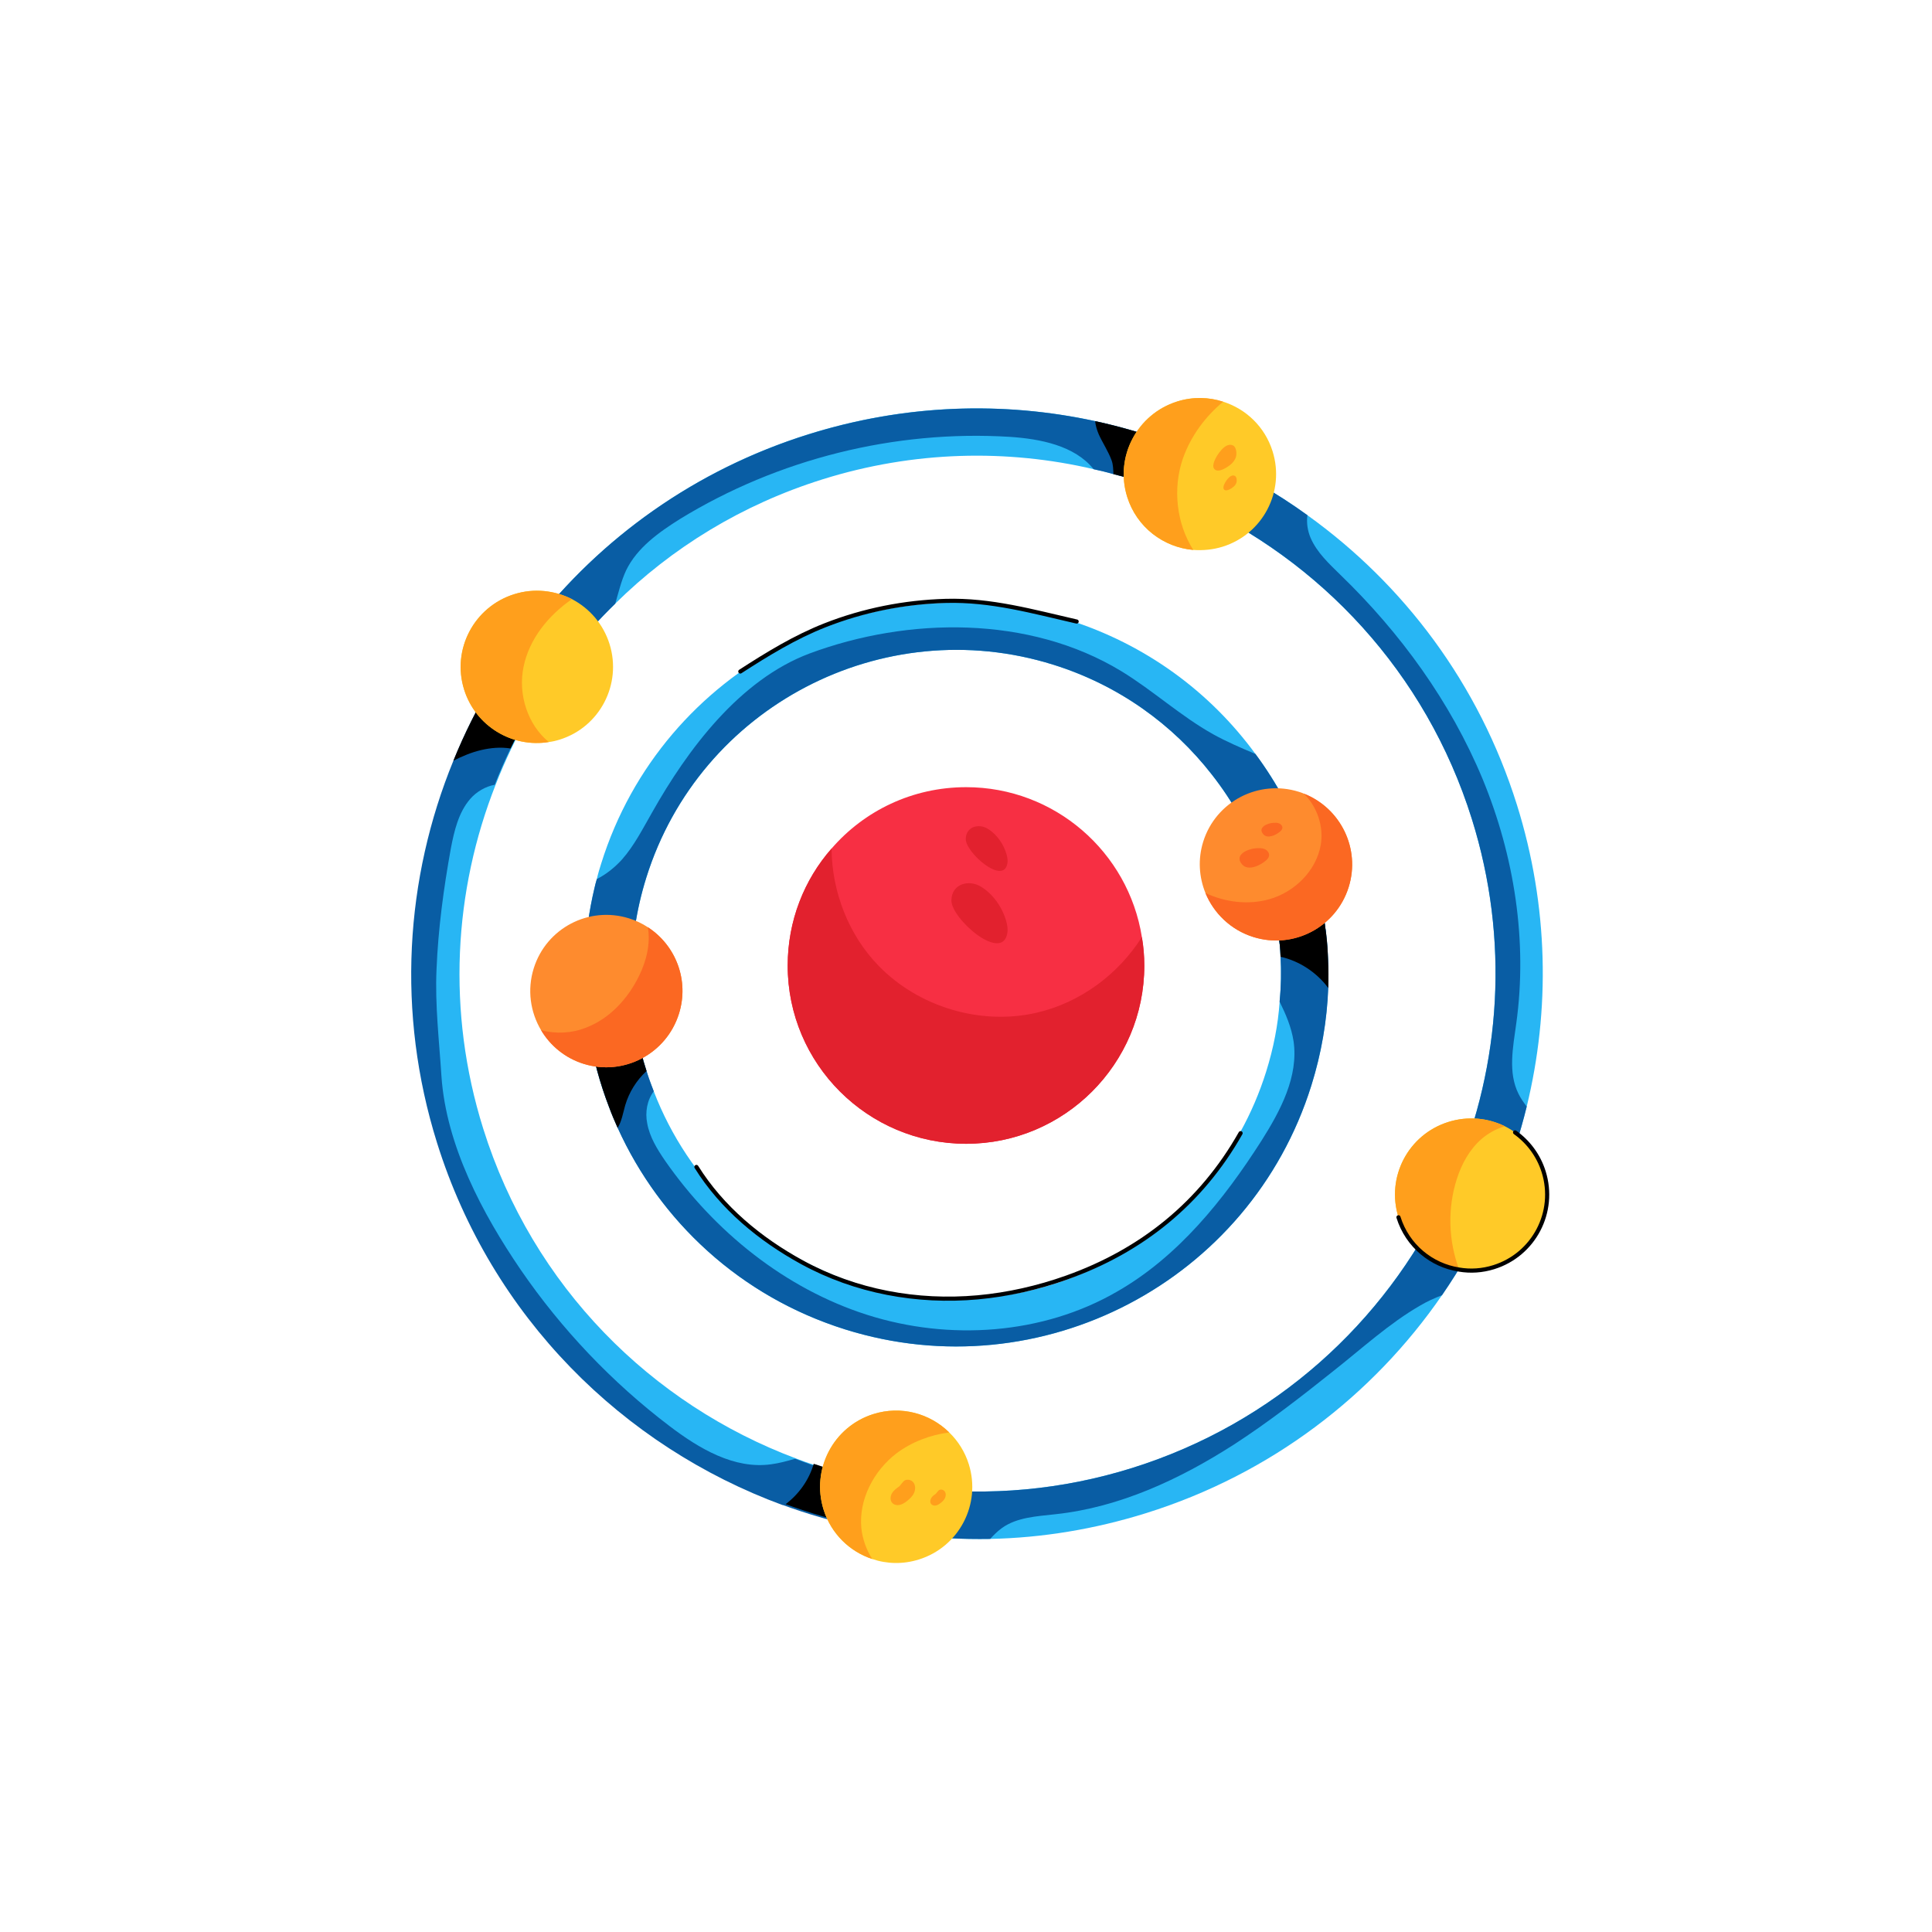 <svg width="200" height="200" viewBox="0 0 200 200" fill="none" xmlns="http://www.w3.org/2000/svg">
<mask id="mask0_202_220" style="mask-type:luminance" maskUnits="userSpaceOnUse" x="0" y="0" width="200" height="200">
<path d="M200 0H0V200H200V0Z" fill="white"/>
</mask>
<g mask="url(#mask0_202_220)">
<path d="M118.458 99.96C118.458 110.129 110.183 118.405 100.014 118.405C89.817 118.405 81.541 110.129 81.541 99.96C81.541 95.335 83.242 91.073 86.084 87.84C89.455 83.94 94.442 81.488 100.014 81.488C109.181 81.488 116.814 88.202 118.207 97.007C118.375 97.982 118.458 98.957 118.458 99.96Z" fill="#F72F43"/>
<path d="M118.458 99.96C118.458 110.129 110.183 118.404 100.014 118.404C89.817 118.404 81.541 110.129 81.541 99.96C81.541 95.335 83.242 91.072 86.084 87.84C86.111 92.298 87.839 96.783 90.959 99.987C95.11 104.251 101.519 106.173 107.313 104.836C111.8 103.804 115.756 100.879 118.207 97.006C118.375 97.982 118.458 98.957 118.458 99.96Z" fill="#E2212E"/>
<path d="M104.276 96.606C104.349 96.191 104.276 95.763 104.162 95.356C103.764 93.936 102.808 92.544 101.529 91.776C100.272 91.021 98.52 91.497 98.489 93.198C98.454 95.101 103.734 99.697 104.276 96.606Z" fill="#E2212E"/>
<path d="M104.284 89.381C104.338 89.071 104.283 88.753 104.199 88.45C103.903 87.392 103.191 86.357 102.239 85.785C101.303 85.223 99.999 85.576 99.975 86.843C99.949 88.26 103.88 91.682 104.284 89.381Z" fill="#E2212E"/>
<path d="M149.27 134.085C151.153 131.343 152.815 128.466 154.201 125.442C154.651 124.507 155.048 123.563 155.438 122.595C156.514 119.977 157.368 117.301 158.045 114.553C160.48 104.565 160.322 93.825 157.034 83.321C153.103 70.763 145.294 60.471 135.346 53.334C132.133 51.008 128.666 49.019 125.043 47.435C123.639 46.799 122.204 46.224 120.766 45.725C109.209 41.551 96.278 41.012 83.697 44.95C73.007 48.296 63.966 54.456 57.114 62.367C56.411 63.152 55.739 63.952 55.105 64.791C43.69 79.41 39.395 99.257 45.349 118.28C51.931 139.309 69.374 154.018 89.582 158.15C90.976 158.43 92.379 158.658 93.823 158.847C96.677 159.209 99.569 159.355 102.501 159.308C107.849 159.198 113.287 158.315 118.655 156.635C131.586 152.588 142.132 144.443 149.27 134.085ZM95.218 154.053C93.466 153.858 91.738 153.58 90.035 153.215C87.431 152.673 84.891 151.929 82.419 150.987C67.467 145.389 55.146 133.204 50.017 116.818C46.218 104.681 46.973 92.195 51.322 81.198C53.255 76.236 55.947 71.575 59.258 67.413C59.788 66.733 60.342 66.047 60.934 65.401C61.796 64.388 62.726 63.43 63.688 62.489C69.541 56.709 76.802 52.234 85.158 49.618C94.564 46.674 104.238 46.465 113.226 48.572C115.067 48.969 116.898 49.498 118.659 50.126C120.204 50.642 121.701 51.25 123.167 51.919C136.653 58 147.61 69.587 152.366 84.782C156.289 97.315 155.356 110.217 150.623 121.463C150.267 122.291 149.911 123.12 149.525 123.933C143.331 136.892 131.945 147.35 117.194 151.967C109.864 154.261 102.397 154.882 95.218 154.053Z" fill="#28B6F4"/>
<path d="M103.713 158.185C103.274 158.503 102.864 158.912 102.501 159.308C99.569 159.355 96.677 159.208 93.823 158.847C93.582 157.179 94.188 155.427 95.218 154.053C102.397 154.882 109.865 154.261 117.194 151.967C131.945 147.35 143.331 136.892 149.526 123.933C151.211 123.994 152.936 124.43 154.202 125.442C152.815 128.466 151.153 131.343 149.27 134.085C148.49 134.381 147.749 134.715 147.014 135.15C143.8 137.001 140.936 139.64 138.017 141.938C134.696 144.591 131.314 147.215 127.736 149.538C122.123 153.141 115.905 156.036 109.286 156.749C107.356 156.969 105.281 157.054 103.713 158.185Z" fill="#095DA4"/>
<path d="M89.458 158.199C89.181 158.132 88.914 158.089 88.637 158.022C86.056 157.45 83.525 156.71 81.043 155.801L81.021 155.808C64.506 149.736 50.888 136.345 45.244 118.313C41.019 104.817 41.953 90.907 46.936 78.746C48.075 75.937 49.411 73.271 50.971 70.662C52.18 68.648 53.535 66.693 54.996 64.83C55.628 63.993 56.298 63.196 56.999 62.415C58.434 63.165 59.75 64.185 60.806 65.438C60.217 66.083 59.664 66.767 59.135 67.443C57.871 69.039 56.707 70.707 55.635 72.422C54.611 74.045 53.684 75.74 52.85 77.483C52.265 78.713 51.709 79.96 51.215 81.239C50.273 81.407 49.322 81.96 48.683 82.697C47.462 84.1 47.017 86.027 46.668 87.849C45.921 91.991 45.359 96.152 45.189 100.344C45.02 104.051 45.468 107.768 45.701 111.45C46.203 118.6 49.936 125.632 53.901 131.442C58.129 137.604 63.349 143.098 69.279 147.603C72.368 149.958 76.006 152.115 79.825 151.583C80.661 151.475 81.482 151.243 82.304 151.012C82.855 151.222 83.399 151.41 83.95 151.62C85.896 152.288 87.884 152.842 89.927 153.25C90.155 153.894 90.266 154.575 90.254 155.268L90.261 155.291C90.241 156.294 89.999 157.315 89.458 158.199Z" fill="#095DA4"/>
<path d="M63.691 62.491C62.104 64.035 60.601 65.681 59.252 67.406C57.878 67.427 56.48 66.715 55.622 65.605C55.441 65.355 55.253 65.082 55.111 64.793C62.157 55.715 71.926 48.647 83.7 44.962C93.658 41.845 103.829 41.522 113.367 43.596C115.887 44.135 118.364 44.867 120.777 45.721C120.806 47.118 120.41 48.467 119.468 49.453C119.215 49.711 118.949 49.92 118.653 50.115C117.557 49.718 116.423 49.358 115.264 49.083C114.588 48.885 113.897 48.717 113.214 48.574C111.247 46.123 107.681 45.425 104.5 45.221C92.624 44.493 80.538 47.51 70.399 53.723C68.199 55.102 65.965 56.696 64.827 59.019C64.305 60.128 64.037 61.309 63.691 62.491Z" fill="#095DA4"/>
<path d="M155.437 122.595C154.87 122.67 154.276 122.651 153.689 122.578C152.585 122.411 151.564 122.013 150.623 121.462C155.356 110.217 156.289 97.315 152.366 84.782C147.61 69.587 136.652 57.999 123.166 51.918C123.427 50.298 124.068 48.74 125.043 47.435C128.666 49.018 132.133 51.008 135.346 53.334C135.232 54.113 135.363 54.943 135.667 55.668C136.327 57.204 137.582 58.349 138.767 59.516C144.976 65.516 150.16 72.659 153.478 80.641C156.766 88.606 158.151 97.45 156.956 105.999C156.618 108.438 156.098 111.035 157.194 113.229C157.418 113.697 157.735 114.136 158.045 114.552C157.368 117.3 156.513 119.977 155.437 122.595Z" fill="#095DA4"/>
<path d="M49.787 77.651C48.788 77.886 47.862 78.278 46.936 78.746C48.076 75.937 49.411 73.271 50.971 70.663C51.975 70.604 52.982 70.723 53.908 71.149C54.581 71.424 55.182 71.874 55.634 72.422C54.611 74.045 53.684 75.74 52.85 77.483C51.828 77.318 50.785 77.415 49.787 77.651Z" fill="black"/>
<path d="M57.943 76.564C57.57 76.68 57.19 76.774 56.818 76.813C53.016 77.44 49.228 75.166 48.045 71.385C46.745 67.231 49.077 62.81 53.231 61.51C55.309 60.86 57.416 61.122 59.209 62.021C61.018 62.967 62.45 64.596 63.1 66.672C64.4 70.828 62.098 75.263 57.943 76.564Z" fill="#FFCA28"/>
<path d="M56.818 76.814C53.016 77.441 49.228 75.166 48.045 71.385C46.744 67.231 49.077 62.81 53.231 61.51C55.309 60.86 57.415 61.123 59.208 62.021C56.765 63.71 54.785 66.149 54.2 69.023C53.599 71.851 54.622 75.041 56.818 76.814Z" fill="#FF9F1C"/>
<path d="M154.637 131.176C153.447 131.548 152.215 131.627 151.052 131.427C148.197 130.988 145.697 128.976 144.769 126.012C143.469 121.858 145.778 117.445 149.932 116.145C151.962 115.509 154.032 115.732 155.787 116.592C157.643 117.524 159.136 119.184 159.8 121.307C161.101 125.462 158.792 129.875 154.637 131.176Z" fill="#FFCA28"/>
<path d="M151.051 131.426C148.197 130.987 145.697 128.975 144.77 126.011C143.469 121.857 145.778 117.444 149.932 116.144C151.962 115.508 154.032 115.731 155.787 116.591C154.893 116.846 154.065 117.31 153.357 117.916C152.131 118.992 151.315 120.477 150.821 122.015C149.829 125.067 149.937 128.442 151.051 131.426Z" fill="#FF9F1C"/>
<path d="M156.84 117.227C158.2 118.197 159.267 119.602 159.8 121.306C161.101 125.462 158.792 129.875 154.637 131.175C153.447 131.548 152.215 131.626 151.052 131.427C148.197 130.988 145.697 128.976 144.769 126.011" stroke="black" stroke-width="0.427" stroke-linecap="round" stroke-linejoin="round"/>
<path d="M88.921 157.934C86.341 157.362 83.81 156.621 81.329 155.712C82.713 154.665 83.757 153.188 84.236 151.531C86.182 152.199 88.169 152.753 90.213 153.161C90.439 153.805 90.55 154.486 90.538 155.18L90.545 155.203C90.279 156.231 89.714 157.2 88.921 157.934Z" fill="black"/>
<path d="M95.126 161.437C93.491 161.949 91.813 161.91 90.291 161.388C87.978 160.626 86.046 158.795 85.257 156.274C83.956 152.12 86.258 147.683 90.413 146.383C93.284 145.484 96.262 146.319 98.261 148.283C99.181 149.174 99.886 150.286 100.288 151.569C101.589 155.724 99.28 160.137 95.126 161.437Z" fill="#FFCA28"/>
<path d="M90.292 161.388C87.978 160.626 86.047 158.796 85.257 156.275C83.957 152.121 86.259 147.684 90.414 146.383C93.285 145.484 96.263 146.32 98.261 148.284C96.291 148.542 94.39 149.264 92.79 150.458C90.437 152.271 88.881 155.243 89.167 158.203C89.287 159.319 89.683 160.425 90.292 161.388Z" fill="#FF9F1C"/>
<path d="M93.104 153.86C92.812 154.067 92.511 154.283 92.331 154.591C92.151 154.9 92.126 155.331 92.371 155.591C92.563 155.794 92.875 155.847 93.147 155.785C93.42 155.724 93.659 155.566 93.88 155.395C94.187 155.157 94.478 154.879 94.632 154.522C94.787 154.166 94.776 153.717 94.522 153.424C94.268 153.132 93.746 153.083 93.501 153.383" fill="#FF9F1C"/>
<path d="M96.877 154.631C96.693 154.761 96.504 154.896 96.391 155.091C96.277 155.285 96.261 155.556 96.416 155.72C96.536 155.848 96.733 155.881 96.904 155.843C97.076 155.804 97.227 155.704 97.366 155.596C97.559 155.447 97.743 155.272 97.839 155.047C97.936 154.823 97.93 154.54 97.77 154.356C97.609 154.172 97.281 154.141 97.127 154.33" fill="#FF9F1C"/>
<path d="M118.654 50.114C117.558 49.717 116.423 49.357 115.264 49.081C115.241 48.603 115.235 48.093 115.074 47.658C114.729 46.719 114.158 45.876 113.751 44.982C113.567 44.554 113.413 44.066 113.367 43.595C115.887 44.133 118.364 44.866 120.777 45.72C120.806 47.117 120.41 48.466 119.467 49.452C119.215 49.709 118.949 49.92 118.654 50.114Z" fill="black"/>
<path d="M126.576 56.591C125.572 56.905 124.526 57.001 123.53 56.929C120.449 56.663 117.671 54.586 116.685 51.434C115.385 47.28 117.716 42.859 121.871 41.558C123.481 41.054 125.137 41.1 126.621 41.584C128.981 42.331 130.943 44.178 131.739 46.722C133.039 50.876 130.73 55.291 126.576 56.591Z" fill="#FFCA28"/>
<path d="M123.53 56.93C120.449 56.664 117.671 54.587 116.685 51.436C115.384 47.282 117.716 42.86 121.871 41.56C123.482 41.056 125.137 41.102 126.621 41.586C124.752 43.144 123.275 45.145 122.459 47.45C121.381 50.555 121.778 54.197 123.53 56.93Z" fill="#FF9F1C"/>
<path d="M125.719 47.709C125.612 47.988 125.516 48.333 125.711 48.558C125.934 48.815 126.35 48.71 126.656 48.56C127.201 48.293 127.74 47.907 127.936 47.333C128.042 47.023 128.012 46.319 127.672 46.13C126.852 45.675 125.931 47.158 125.719 47.709Z" fill="#FF9F1C"/>
<path d="M126.715 50.182C126.653 50.342 126.598 50.541 126.71 50.671C126.839 50.819 127.08 50.759 127.256 50.673C127.571 50.518 127.882 50.296 127.995 49.964C128.057 49.785 128.039 49.379 127.843 49.269C127.369 49.007 126.837 49.863 126.715 50.182Z" fill="#FF9F1C"/>
<path d="M62.241 89.375C62.073 89.912 61.904 90.448 61.783 91C61.681 91.327 61.601 91.662 61.53 91.972C60.977 94.311 60.657 96.645 60.537 98.991C60.481 100.153 60.472 101.33 60.547 102.481C60.541 102.58 60.536 102.681 60.553 102.789C60.737 106.871 61.607 110.885 63.069 114.649C67.133 125.249 75.833 133.97 87.504 137.624C107.766 143.966 129.403 132.644 135.745 112.382C137.104 108.041 137.658 103.651 137.47 99.339C137.438 98.457 137.383 97.568 137.275 96.689C137.089 94.991 136.779 93.28 136.346 91.632C136.169 90.884 135.947 90.123 135.716 89.384C135.584 88.906 135.436 88.476 135.274 88.016C134.009 84.441 132.215 81.087 129.962 78.049C125.295 71.667 118.628 66.685 110.504 64.142C90.243 57.8 68.582 69.114 62.241 89.375ZM125.467 80.205C127.646 82.987 129.367 86.089 130.557 89.41C130.64 89.64 130.727 89.848 130.809 90.078C131.111 90.993 131.368 91.893 131.594 92.81C132.035 94.434 132.312 96.084 132.475 97.776C132.658 99.729 132.656 101.701 132.468 103.694C132.303 106.103 131.829 108.517 131.077 110.921C125.538 128.615 106.635 138.486 88.965 132.955C78.811 129.777 71.215 122.195 67.672 112.962C66.383 109.714 65.638 106.278 65.465 102.738C65.393 102.229 65.399 101.717 65.382 101.199C65.39 101.176 65.374 101.145 65.381 101.123C65.341 97.728 65.835 94.268 66.909 90.836C72.44 73.166 91.349 63.272 109.043 68.811C115.79 70.922 121.411 74.988 125.467 80.205Z" fill="#28B6F4"/>
<path d="M116.064 69.471C119.358 71.475 122.238 74.145 125.599 76.018C126.998 76.789 128.489 77.434 129.962 78.049C132.215 81.087 134.009 84.442 135.274 88.016C135.436 88.477 135.584 88.907 135.716 89.385C136.464 91.745 137.004 94.195 137.274 96.689C136.024 97.324 134.623 97.706 133.241 97.785C132.978 97.805 132.722 97.802 132.475 97.776C132.224 95.135 131.644 92.569 130.809 90.078C130.727 89.849 130.64 89.64 130.557 89.411C129.367 86.09 127.646 82.988 125.467 80.205C121.411 74.988 115.79 70.923 109.043 68.811C91.349 63.273 72.44 73.167 66.909 90.837C65.835 94.268 65.341 97.728 65.381 101.123C63.881 101.986 62.26 102.58 60.553 102.789C60.461 101.53 60.476 100.253 60.537 98.991C60.657 96.646 60.977 94.311 61.53 91.973C61.601 91.662 61.681 91.327 61.783 91C62.756 90.511 63.649 89.791 64.392 88.972C65.665 87.525 66.544 85.776 67.505 84.103C71.189 77.568 76.573 70.359 83.802 67.65C94.014 63.85 106.543 63.697 116.064 69.471Z" fill="#095DA4"/>
<path d="M136.344 91.62C136.769 93.285 137.078 94.992 137.286 96.693C137.395 97.569 137.449 98.456 137.481 99.334C137.529 100.32 137.532 101.291 137.504 102.279C137.373 105.636 136.803 109.01 135.747 112.383C129.403 132.651 107.771 143.969 87.504 137.625C76.614 134.216 68.303 126.402 63.939 116.759C63.641 116.078 63.327 115.367 63.067 114.646C62.095 112.12 61.367 109.464 60.963 106.757C60.737 105.435 60.614 104.119 60.543 102.793C60.526 102.686 60.531 102.586 60.537 102.486C61.608 102.08 62.763 101.981 63.886 102.154C64.435 102.275 64.971 102.443 65.462 102.75C65.533 104.152 65.69 105.529 65.954 106.889C66.172 108.234 66.497 109.563 66.93 110.874C67.143 111.58 67.41 112.276 67.678 112.974C66.985 113.88 66.769 115.142 66.998 116.286C67.248 117.693 68.027 118.958 68.852 120.162C73.944 127.479 81.265 133.398 89.765 136.111C98.246 138.815 107.949 138.174 115.664 133.691C121.952 130.089 126.679 124.211 130.593 118.077C132.563 114.964 134.434 111.436 133.911 107.798C133.683 106.321 133.104 104.99 132.463 103.69C132.62 102.13 132.645 100.58 132.563 99.047C132.548 98.607 132.524 98.192 132.478 97.769C132.315 96.082 132.039 94.437 131.601 92.817C132.806 91.662 134.664 91.273 136.344 91.62Z" fill="#095DA4"/>
<path d="M136.344 91.62C136.769 93.285 137.078 94.991 137.286 96.692C137.395 97.568 137.449 98.455 137.481 99.334C137.529 100.319 137.533 101.29 137.504 102.278C136.319 100.681 134.523 99.48 132.563 99.046C132.548 98.606 132.525 98.192 132.479 97.768C132.316 96.081 132.039 94.437 131.6 92.817C132.805 91.661 134.664 91.272 136.344 91.62Z" fill="black"/>
<path d="M65.16 106.489C65.432 106.599 65.697 106.733 65.954 106.889C66.172 108.235 66.497 109.564 66.93 110.875C65.891 111.827 65.119 113.068 64.72 114.424C64.496 115.223 64.349 116.097 63.938 116.76C63.64 116.08 63.327 115.367 63.067 114.647C62.095 112.121 61.366 109.466 60.962 106.758C61.038 106.68 61.16 106.617 61.258 106.545C62.441 105.868 63.917 105.971 65.16 106.489Z" fill="black"/>
<path d="M72.092 120.801C74.739 125.039 78.673 128.288 83.022 130.669C88.559 133.701 94.941 134.868 101.208 134.3C104.349 134.015 107.449 133.31 110.419 132.252C118.198 129.48 124.339 124.533 128.426 117.305" stroke="black" stroke-width="0.427" stroke-linecap="round" stroke-linejoin="round"/>
<path d="M76.636 69.514C79.438 67.704 82.304 65.946 85.418 64.723C89.392 63.161 93.638 62.326 97.904 62.204C102.587 62.071 106.922 63.303 111.454 64.34" stroke="black" stroke-width="0.427" stroke-linecap="round" stroke-linejoin="round"/>
<path d="M134.451 81.965C134.637 82.024 134.801 82.075 134.98 82.157C138.79 83.658 140.856 87.865 139.613 91.834C138.313 95.989 133.9 98.298 129.745 96.998C127.411 96.267 125.647 94.536 124.788 92.448C124.123 90.804 123.989 88.942 124.559 87.122C125.859 82.966 130.295 80.664 134.451 81.965Z" fill="#FE8B2E"/>
<path d="M134.98 82.158C138.79 83.659 140.856 87.867 139.614 91.836C138.313 95.99 133.9 98.3 129.746 96.999C127.411 96.269 125.647 94.537 124.788 92.448C126.847 93.401 129.213 93.706 131.406 93.085C133.992 92.356 136.242 90.165 136.718 87.496C137.062 85.579 136.351 83.51 134.98 82.158Z" fill="#FB6822"/>
<path d="M131.777 85.183C131.222 85.218 130.158 85.647 130.77 86.357C131.223 86.88 132.103 86.432 132.503 86.091C132.616 85.994 132.725 85.877 132.748 85.73C132.78 85.518 132.612 85.317 132.413 85.236C132.214 85.156 131.992 85.169 131.777 85.183Z" fill="#FB6822"/>
<path d="M129.999 87.814C129.213 87.864 127.707 88.471 128.574 89.475C129.214 90.216 130.46 89.581 131.026 89.099C131.186 88.962 131.341 88.796 131.372 88.588C131.417 88.287 131.18 88.003 130.899 87.889C130.618 87.776 130.303 87.794 129.999 87.814Z" fill="#FB6822"/>
<path d="M65.122 95.07C65.823 95.289 66.471 95.595 67.065 95.986C69.962 97.866 71.368 101.484 70.286 104.94C68.986 109.094 64.565 111.427 60.409 110.126C58.496 109.527 56.971 108.255 56.014 106.648C54.904 104.789 54.552 102.475 55.254 100.234C56.554 96.079 60.968 93.77 65.122 95.07Z" fill="#FE8B2E"/>
<path d="M67.065 95.985C69.962 97.865 71.368 101.483 70.286 104.939C68.986 109.093 64.565 111.427 60.409 110.126C58.496 109.527 56.971 108.255 56.014 106.647C57.529 107.045 59.191 106.976 60.658 106.384C63.1 105.458 65.004 103.388 66.152 101.03C66.921 99.477 67.359 97.665 67.065 95.985Z" fill="#FB6822"/>
</g>
</svg>
